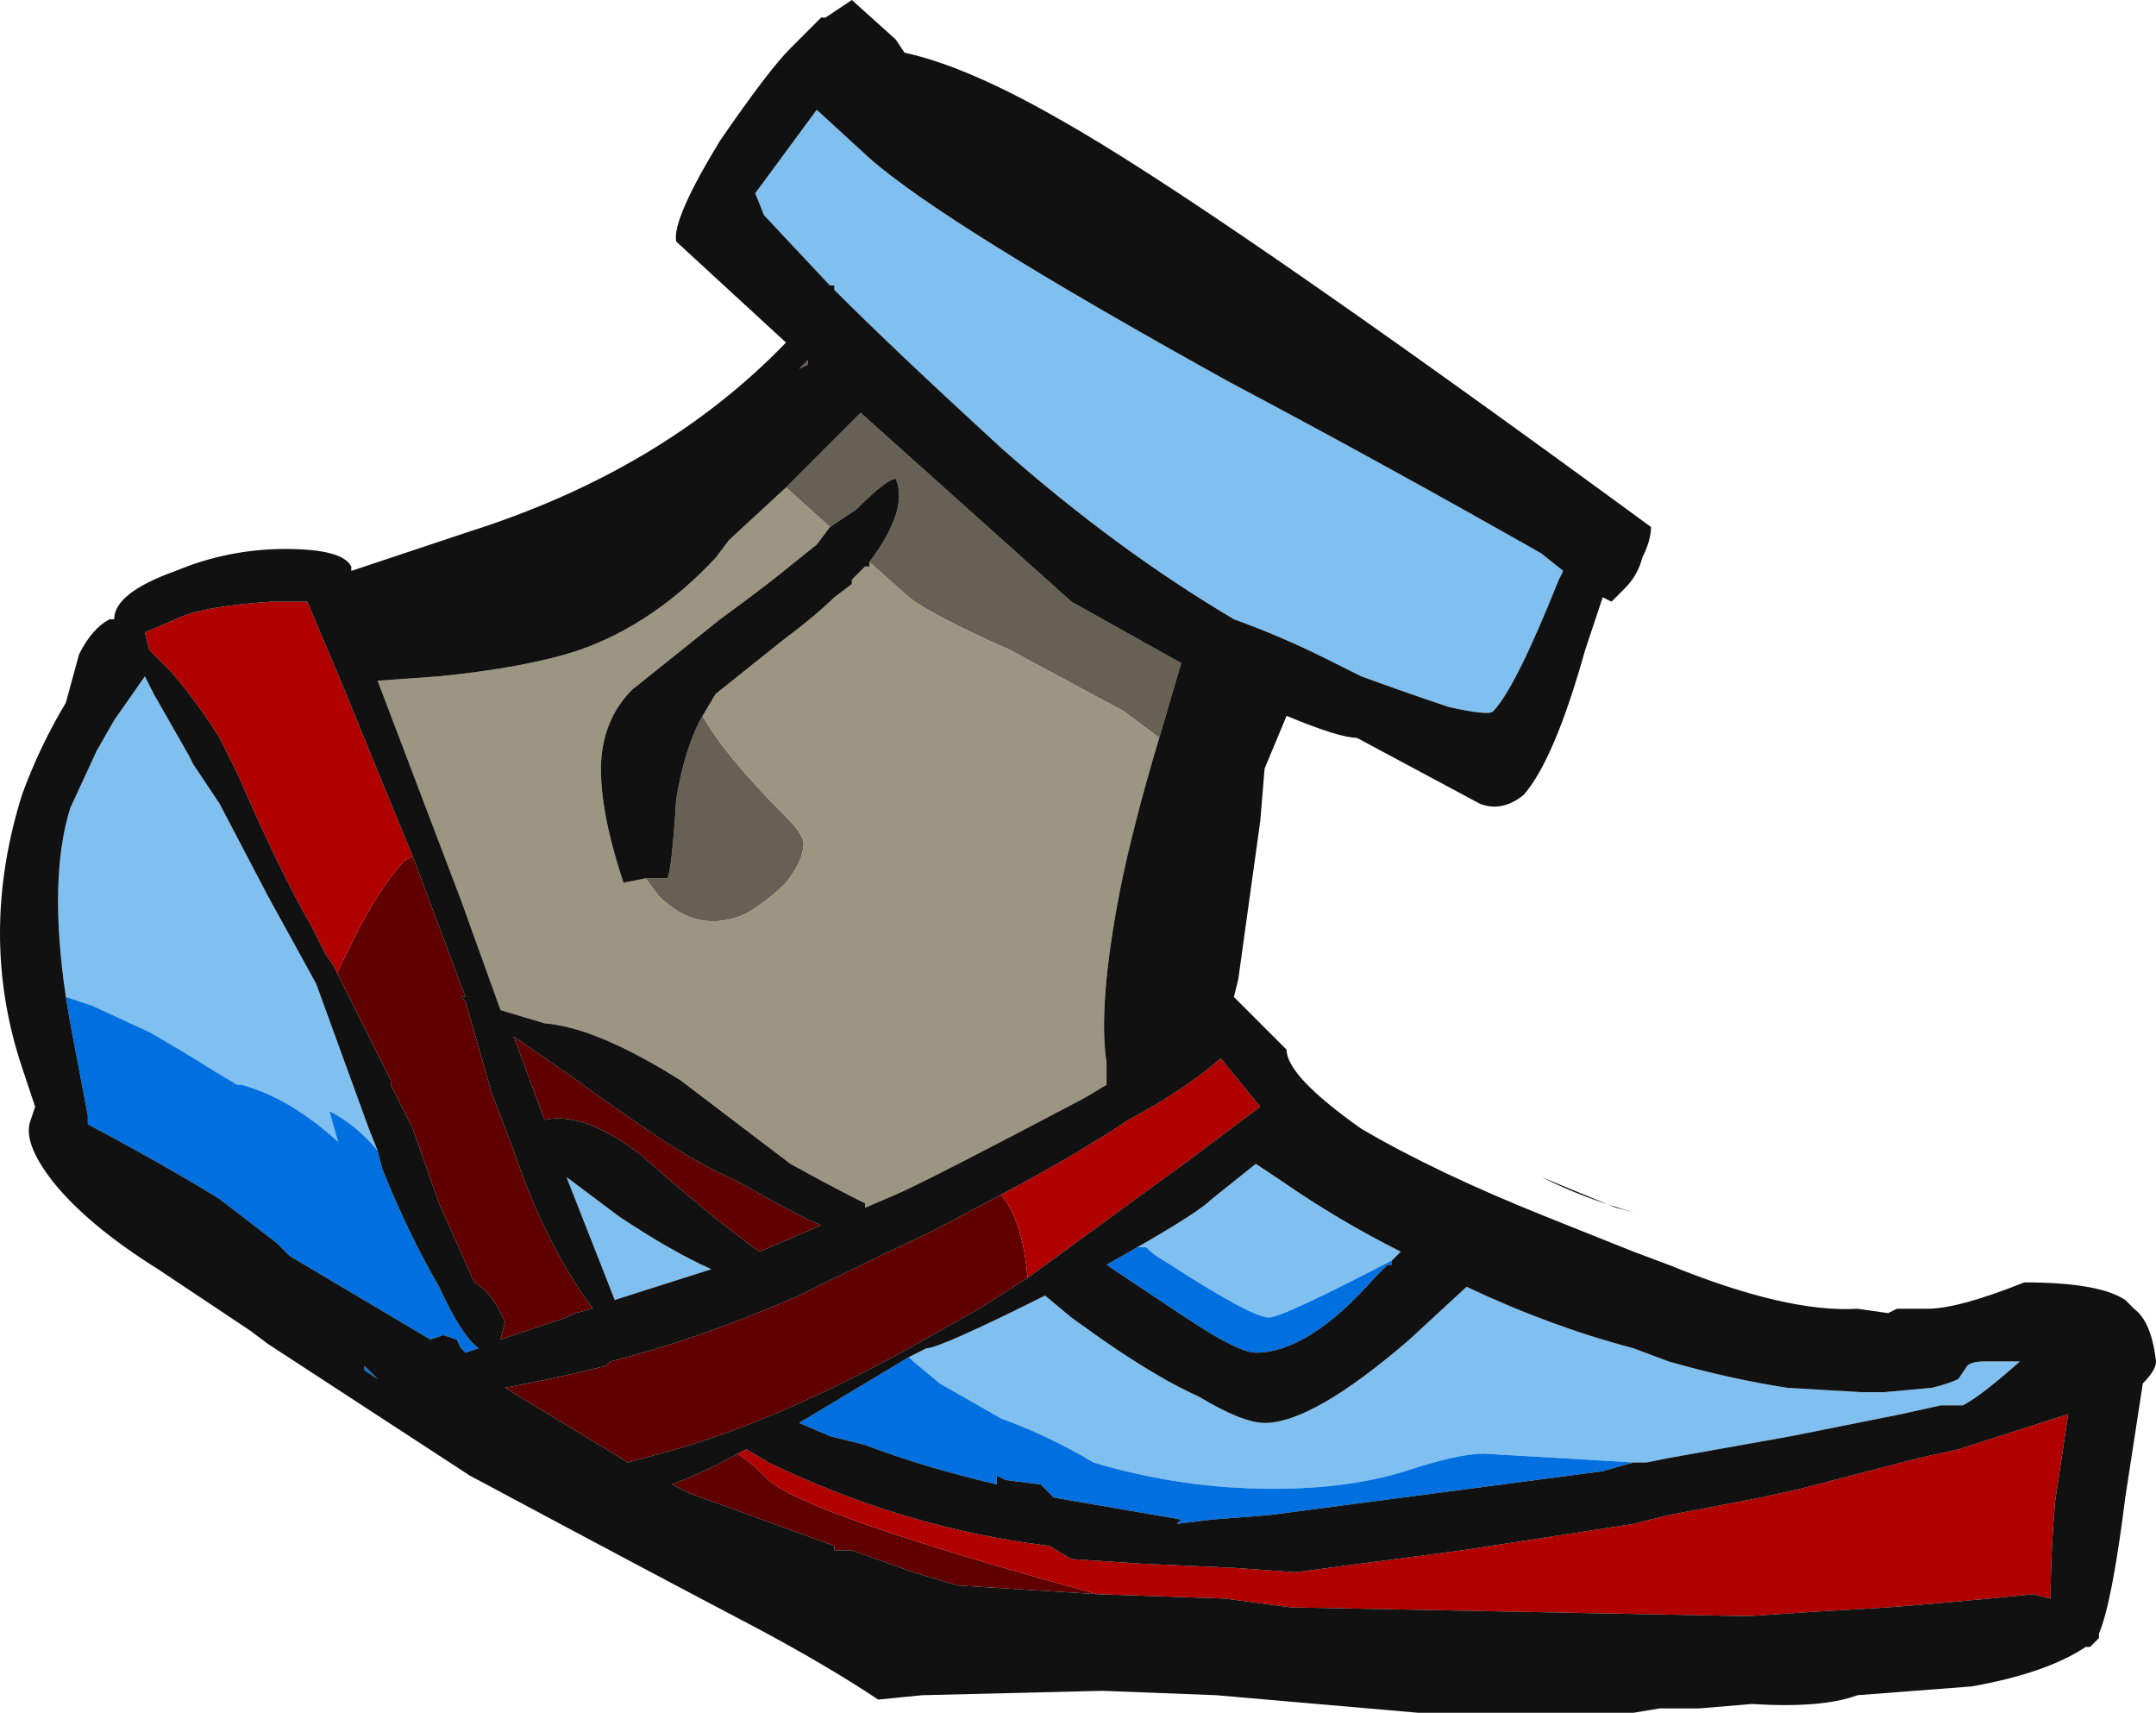 <?xml version="1.0" encoding="UTF-8" standalone="no"?>
<svg xmlns:ffdec="https://www.free-decompiler.com/flash" xmlns:xlink="http://www.w3.org/1999/xlink" ffdec:objectType="shape" height="19.5px" width="24.55px" xmlns="http://www.w3.org/2000/svg">
  <g transform="matrix(1.0, 0.0, 0.0, 1.0, 9.55, 14.75)">
    <path d="M3.25 3.25 L3.25 3.25" fill="#000004" fill-rule="evenodd" stroke="none"/>
    <path d="M0.35 -8.35 Q0.8 -8.95 0.65 -9.3 0.55 -9.3 0.2 -8.95 L-0.1 -8.75 -0.6 -9.2 0.25 -10.05 2.65 -7.9 3.9 -7.2 3.65 -6.35 3.25 -6.65 1.95 -7.35 Q1.05 -7.75 0.8 -7.95 L0.35 -8.35 M-2.2 -4.75 L-1.95 -4.75 Q-1.9 -4.85 -1.85 -5.65 -1.75 -6.25 -1.55 -6.6 -1.3 -6.15 -0.6 -5.45 -0.4 -5.25 -0.4 -5.15 -0.4 -4.95 -0.6 -4.7 -0.8 -4.5 -1.05 -4.35 -1.6 -4.1 -2.05 -4.55 L-2.2 -4.75 M-0.45 -10.55 L-0.35 -10.65 -0.35 -10.6 -0.45 -10.55" fill="#666154" fill-rule="evenodd" stroke="none"/>
    <path d="M0.35 -8.35 L0.8 -7.95 Q1.05 -7.75 1.95 -7.35 L3.25 -6.65 3.65 -6.35 Q3.35 -5.35 3.2 -4.6 2.95 -3.3 3.05 -2.65 L3.05 -2.4 2.8 -2.25 Q1.0 -1.3 0.65 -1.15 L0.3 -1.0 0.3 -1.05 Q-0.1 -1.25 -0.55 -1.5 L-1.8 -2.45 Q-2.75 -3.05 -3.35 -3.1 L-3.85 -3.25 -4.3 -4.5 -5.25 -7.0 -4.55 -7.05 Q-3.55 -7.15 -2.95 -7.35 -2.1 -7.65 -1.4 -8.4 L-1.25 -8.6 -0.6 -9.2 -0.1 -8.75 -0.25 -8.55 -0.5 -8.35 Q-0.8 -8.1 -1.35 -7.7 L-2.35 -6.9 Q-2.65 -6.6 -2.7 -6.15 -2.75 -5.6 -2.45 -4.7 L-2.2 -4.75 -2.05 -4.55 Q-1.6 -4.1 -1.05 -4.35 -0.8 -4.5 -0.6 -4.7 -0.4 -4.95 -0.4 -5.15 -0.4 -5.25 -0.6 -5.45 -1.3 -6.15 -1.55 -6.6 L-1.4 -6.85 -0.65 -7.45 Q-0.25 -7.75 -0.05 -7.95 L0.15 -8.1 0.15 -8.15 0.3 -8.3 0.35 -8.3 0.35 -8.35" fill="#9c9581" fill-rule="evenodd" stroke="none"/>
    <path d="M8.25 -8.25 L8.2 -8.15 Q7.7 -6.9 7.45 -6.65 7.4 -6.6 6.95 -6.7 6.5 -6.85 5.95 -7.05 L5.55 -7.25 Q5.05 -7.5 4.5 -7.7 3.15 -8.5 1.85 -9.65 0.65 -10.75 -0.05 -11.45 L-0.05 -11.5 -0.1 -11.5 -0.85 -12.3 -0.95 -12.55 -0.25 -13.5 0.35 -12.95 Q1.2 -12.2 4.45 -10.4 6.15 -9.5 8.0 -8.45 L8.25 -8.25 M3.4 -0.55 Q4.1 -0.95 4.25 -1.1 L4.75 -1.5 5.05 -1.3 Q5.7 -0.85 6.4 -0.5 L6.3 -0.4 Q5.05 0.25 4.9 0.25 4.7 0.25 3.7 -0.4 3.6 -0.45 3.5 -0.55 L3.4 -0.55 M-8.8 -3.4 Q-9.0 -4.75 -8.75 -5.55 L-8.45 -6.2 -8.25 -6.55 -7.9 -7.05 -7.8 -6.85 -7.4 -6.15 -7.35 -6.05 -7.05 -5.6 -6.5 -4.55 -5.95 -3.55 -5.35 -1.9 -5.25 -1.65 Q-5.5 -1.95 -5.8 -2.1 L-5.7 -1.75 Q-6.25 -2.25 -6.8 -2.4 L-6.85 -2.4 -7.1 -2.55 Q-7.5 -2.8 -7.85 -3.0 L-8.5 -3.3 -8.8 -3.4 M-2.5 -0.9 Q-1.9 -0.5 -1.45 -0.3 L-2.55 0.05 -3.1 -1.35 -2.5 -0.9 M0.8 0.7 L1.0 0.6 Q1.15 0.6 2.35 0.0 L2.65 0.25 3.0 0.5 Q3.65 0.95 4.1 1.15 4.6 1.45 4.85 1.45 5.4 1.45 6.5 0.5 L7.15 -0.1 Q8.1 0.35 9.05 0.6 L9.45 0.75 Q10.15 0.95 10.8 1.05 L11.65 1.1 11.9 1.1 12.45 1.05 Q12.65 1.0 12.75 0.95 L12.85 0.8 Q12.9 0.75 13.05 0.75 L13.45 0.75 Q13.0 1.15 12.8 1.25 L12.55 1.25 12.1 1.35 10.85 1.6 9.45 1.85 9.2 1.9 9.05 1.9 7.35 1.8 Q7.05 1.8 6.45 2.0 5.8 2.2 4.95 2.2 3.9 2.2 2.9 1.9 2.4 1.6 1.85 1.4 L1.15 1.0 0.85 0.75 0.8 0.7" fill="#80c0f0" fill-rule="evenodd" stroke="none"/>
    <path d="M1.85 -1.15 Q2.1 -0.85 2.15 -0.2 L1.6 0.15 0.8 0.6 Q-0.65 1.4 -1.85 1.75 L-2.4 1.9 -3.8 1.05 Q-3.25 0.95 -2.65 0.8 L-2.6 0.75 Q-1.6 0.5 -0.45 0.0 0.25 -0.35 1.1 -0.75 L1.85 -1.15 M-5.7 -3.65 L-5.7 -3.7 -5.6 -3.9 Q-5.3 -4.55 -4.95 -4.95 L-4.85 -5.0 -4.25 -3.4 -4.3 -3.4 -4.25 -3.35 -3.95 -2.3 -3.7 -1.65 Q-3.35 -0.6 -2.8 0.15 L-3.0 0.2 -3.1 0.25 -3.85 0.5 -3.8 0.3 Q-3.95 -0.05 -4.15 -0.15 L-4.55 -1.05 -4.85 -1.9 -5.1 -2.4 -5.1 -2.45 -5.7 -3.65 M-3.35 -2.0 L-3.7 -2.95 -3.05 -2.5 Q-2.5 -2.1 -2.05 -1.8 -1.6 -1.5 -1.15 -1.3 -0.45 -0.9 -0.2 -0.8 L-0.9 -0.5 Q-1.4 -0.85 -2.25 -1.6 -2.9 -2.1 -3.35 -2.0 M2.95 3.4 L1.35 3.3 0.85 3.15 0.15 2.9 -0.05 2.9 -0.05 2.85 -1.7 2.25 -1.9 2.15 Q-1.5 2.0 -1.15 1.8 L-0.95 1.95 -0.8 2.1 Q-0.35 2.5 2.95 3.4" fill="#600000" fill-rule="evenodd" stroke="none"/>
    <path d="M2.15 -0.2 Q2.1 -0.85 1.85 -1.15 2.7 -1.6 3.3 -2.0 3.95 -2.35 4.35 -2.7 L4.8 -2.15 4.0 -1.55 2.15 -0.2 M-5.7 -3.65 L-5.75 -3.75 -5.85 -3.9 -6.0 -4.2 Q-6.35 -4.8 -6.85 -5.95 L-7.05 -6.35 Q-7.3 -6.75 -7.6 -7.1 L-7.85 -7.35 -7.9 -7.55 -7.55 -7.7 Q-7.25 -7.85 -6.45 -7.9 L-6.05 -7.9 -5.65 -6.95 -5.2 -5.85 -4.85 -5.0 -4.95 -4.95 Q-5.3 -4.55 -5.6 -3.9 L-5.7 -3.7 -5.7 -3.65 M-1.15 1.8 L-1.05 1.75 -0.8 1.9 Q0.75 2.65 2.4 2.85 L2.65 3.0 3.4 3.05 4.5 3.1 5.2 3.15 7.1 2.9 9.05 2.6 9.45 2.5 10.5 2.3 10.95 2.2 12.3 1.85 12.75 1.75 14.0 1.35 13.85 2.35 Q13.8 2.95 13.8 3.45 L13.6 3.4 13.1 3.45 12.55 3.5 11.95 3.55 11.1 3.6 10.35 3.65 5.15 3.55 4.4 3.45 2.95 3.4 Q-0.35 2.5 -0.8 2.1 L-0.95 1.95 -1.15 1.8 M3.25 3.25 L3.25 3.25" fill="#b00000" fill-rule="evenodd" stroke="none"/>
    <path d="M3.4 -0.55 L3.5 -0.55 Q3.6 -0.45 3.7 -0.4 4.7 0.25 4.9 0.25 5.05 0.25 6.3 -0.4 L6.3 -0.35 6.25 -0.35 6.1 -0.2 Q5.35 0.65 4.75 0.65 4.55 0.65 3.95 0.25 L3.05 -0.35 3.4 -0.55 M-8.8 -3.4 L-8.5 -3.3 -7.85 -3.0 Q-7.5 -2.8 -7.1 -2.55 L-6.85 -2.4 -6.8 -2.4 Q-6.25 -2.25 -5.7 -1.75 L-5.8 -2.1 Q-5.5 -1.95 -5.25 -1.65 L-5.2 -1.45 Q-4.9 -0.7 -4.55 -0.1 -4.3 0.45 -4.1 0.6 L-4.25 0.65 -4.3 0.6 -4.35 0.5 -4.5 0.45 -4.65 0.5 -6.25 -0.45 -6.4 -0.6 -7.05 -1.1 Q-7.7 -1.5 -8.55 -1.95 L-8.55 -2.05 -8.75 -3.1 -8.8 -3.4 M9.2 1.9 L9.05 1.9 8.7 2.0 4.9 2.5 4.25 2.55 3.85 2.6 3.9 2.55 2.45 2.3 2.3 2.15 1.9 2.1 1.8 2.05 1.8 2.15 Q0.95 1.95 0.3 1.7 L-0.1 1.6 -0.45 1.45 0.8 0.7 0.85 0.75 1.15 1.0 1.85 1.4 Q2.4 1.6 2.9 1.9 3.9 2.2 4.95 2.2 5.8 2.2 6.45 2.0 7.05 1.8 7.35 1.8 L9.05 1.9 9.2 1.9 M-5.4 0.85 L-5.4 0.8 -5.25 0.95 -5.4 0.85" fill="#0070e0" fill-rule="evenodd" stroke="none"/>
    <path d="M0.15 -14.75 L0.65 -14.3 0.75 -14.15 Q1.45 -14.0 2.5 -13.4 4.2 -12.45 9.25 -8.75 9.25 -8.6 9.15 -8.4 9.1 -8.2 8.95 -8.05 L8.8 -7.9 8.7 -7.95 8.5 -7.35 Q8.15 -6.1 7.8 -5.7 7.55 -5.5 7.3 -5.6 L5.9 -6.35 Q5.7 -6.35 5.1 -6.6 L4.85 -6.0 4.8 -5.4 4.55 -3.6 4.5 -3.4 5.1 -2.8 Q5.1 -2.5 5.95 -1.9 6.8 -1.4 8.05 -0.9 8.55 -0.7 9.05 -0.5 L9.45 -0.35 Q10.8 0.2 11.6 0.15 L11.95 0.2 12.05 0.15 12.4 0.15 Q12.75 0.15 13.5 -0.15 14.35 -0.15 14.65 0.05 L14.75 0.15 Q14.95 0.3 15.0 0.75 15.0 0.85 14.85 1.0 L14.65 2.3 Q14.5 3.5 14.35 3.85 L14.35 3.9 14.25 4.0 14.2 4.0 Q13.75 4.3 12.9 4.45 L11.6 4.55 Q11.2 4.7 10.4 4.65 L9.8 4.7 9.35 4.7 9.05 4.75 6.6 4.75 4.3 4.55 3.0 4.5 0.95 4.55 0.45 4.6 Q-0.15 4.2 -1.0 3.75 -2.05 3.2 -4.2 2.05 L-6.5 0.55 -6.7 0.4 -7.75 -0.3 Q-8.55 -0.8 -8.95 -1.3 -9.3 -1.75 -9.2 -2.0 L-9.15 -2.15 -9.3 -2.6 Q-9.8 -4.1 -9.3 -5.7 -9.1 -6.25 -8.8 -6.75 L-8.65 -7.3 Q-8.5 -7.6 -8.3 -7.7 L-8.25 -7.7 Q-8.25 -8.0 -7.55 -8.25 -6.95 -8.5 -6.3 -8.5 -5.65 -8.5 -5.55 -8.3 L-5.55 -8.25 -4.2 -8.7 Q-2.0 -9.4 -0.6 -10.85 L-1.85 -12.0 Q-1.9 -12.25 -1.35 -13.15 -0.8 -13.95 -0.55 -14.2 L-0.2 -14.55 -0.15 -14.55 0.15 -14.75 M8.25 -8.25 L8.0 -8.45 Q6.15 -9.5 4.45 -10.4 1.2 -12.2 0.35 -12.95 L-0.25 -13.5 -0.95 -12.55 -0.85 -12.3 -0.1 -11.5 -0.05 -11.5 -0.05 -11.45 Q0.65 -10.75 1.85 -9.65 3.15 -8.5 4.5 -7.7 5.05 -7.5 5.55 -7.25 L5.95 -7.05 Q6.5 -6.85 6.95 -6.7 7.4 -6.6 7.45 -6.65 7.7 -6.9 8.2 -8.15 L8.25 -8.25 M-0.1 -8.75 L0.2 -8.95 Q0.55 -9.3 0.65 -9.3 0.8 -8.95 0.35 -8.35 L0.35 -8.3 0.3 -8.3 0.15 -8.15 0.15 -8.1 -0.05 -7.95 Q-0.25 -7.75 -0.65 -7.45 L-1.4 -6.85 -1.55 -6.6 Q-1.75 -6.25 -1.85 -5.65 -1.9 -4.85 -1.95 -4.75 L-2.2 -4.75 -2.45 -4.7 Q-2.75 -5.6 -2.7 -6.15 -2.65 -6.6 -2.35 -6.9 L-1.35 -7.7 Q-0.8 -8.1 -0.5 -8.35 L-0.25 -8.55 -0.1 -8.75 M3.65 -6.35 L3.9 -7.2 2.65 -7.9 0.25 -10.05 -0.6 -9.2 -1.25 -8.6 -1.4 -8.4 Q-2.1 -7.65 -2.95 -7.35 -3.55 -7.15 -4.55 -7.05 L-5.25 -7.0 -4.3 -4.5 -3.85 -3.25 -3.35 -3.1 Q-2.75 -3.05 -1.8 -2.45 L-0.55 -1.5 Q-0.1 -1.25 0.3 -1.05 L0.3 -1.0 0.65 -1.15 Q1.0 -1.3 2.8 -2.25 L3.05 -2.4 3.05 -2.65 Q2.95 -3.3 3.2 -4.6 3.35 -5.35 3.65 -6.35 M1.85 -1.15 L1.1 -0.75 Q0.25 -0.35 -0.45 0.0 -1.6 0.5 -2.6 0.75 L-2.65 0.8 Q-3.25 0.95 -3.8 1.05 L-2.4 1.9 -1.85 1.75 Q-0.65 1.4 0.8 0.6 L1.6 0.15 2.15 -0.2 4.0 -1.55 4.8 -2.15 4.35 -2.7 Q3.95 -2.35 3.3 -2.0 2.7 -1.6 1.85 -1.15 M6.3 -0.4 L6.4 -0.5 Q5.7 -0.85 5.05 -1.3 L4.75 -1.5 4.25 -1.1 Q4.1 -0.95 3.4 -0.55 L3.05 -0.35 3.95 0.25 Q4.55 0.65 4.75 0.65 5.35 0.65 6.1 -0.2 L6.25 -0.35 6.3 -0.35 6.3 -0.4 M9.05 -0.95 Q8.5 -1.1 8.0 -1.35 L8.85 -1.0 9.05 -0.95 M-0.45 -10.55 L-0.35 -10.6 -0.35 -10.65 -0.45 -10.55 M-4.85 -5.0 L-5.2 -5.85 -5.65 -6.95 -6.05 -7.9 -6.45 -7.9 Q-7.25 -7.85 -7.55 -7.7 L-7.9 -7.55 -7.85 -7.35 -7.6 -7.1 Q-7.3 -6.75 -7.05 -6.35 L-6.85 -5.95 Q-6.35 -4.8 -6.0 -4.2 L-5.85 -3.9 -5.75 -3.75 -5.7 -3.65 -5.1 -2.45 -5.1 -2.4 -4.85 -1.9 -4.55 -1.05 -4.15 -0.15 Q-3.95 -0.05 -3.8 0.3 L-3.85 0.5 -3.1 0.25 -3.0 0.2 -2.8 0.15 Q-3.35 -0.6 -3.7 -1.65 L-3.95 -2.3 -4.25 -3.35 -4.3 -3.4 -4.25 -3.4 -4.85 -5.0 M-5.25 -1.65 L-5.35 -1.9 -5.95 -3.55 -6.5 -4.55 -7.05 -5.6 -7.35 -6.05 -7.4 -6.15 -7.8 -6.85 -7.9 -7.05 -8.25 -6.55 -8.45 -6.2 -8.75 -5.55 Q-9.0 -4.75 -8.8 -3.4 L-8.75 -3.1 -8.55 -2.05 -8.55 -1.95 Q-7.7 -1.5 -7.05 -1.1 L-6.4 -0.6 -6.25 -0.45 -4.65 0.5 -4.5 0.45 -4.35 0.5 -4.3 0.6 -4.25 0.65 -4.1 0.6 Q-4.3 0.45 -4.55 -0.1 -4.9 -0.7 -5.2 -1.45 L-5.25 -1.65 M-3.35 -2.0 Q-2.9 -2.1 -2.25 -1.6 -1.4 -0.85 -0.9 -0.5 L-0.2 -0.8 Q-0.45 -0.9 -1.15 -1.3 -1.6 -1.5 -2.05 -1.8 -2.5 -2.1 -3.05 -2.5 L-3.7 -2.95 -3.35 -2.0 M-2.5 -0.9 L-3.1 -1.35 -2.55 0.05 -1.45 -0.3 Q-1.9 -0.5 -2.5 -0.9 M0.8 0.7 L-0.45 1.45 -0.1 1.6 0.3 1.7 Q0.95 1.95 1.8 2.15 L1.8 2.05 1.9 2.1 2.3 2.15 2.45 2.3 3.9 2.55 3.85 2.6 4.25 2.55 4.9 2.5 8.7 2.0 9.05 1.9 9.2 1.9 9.45 1.85 10.85 1.6 12.1 1.35 12.55 1.25 12.8 1.25 Q13.0 1.15 13.45 0.75 L13.05 0.75 Q12.9 0.75 12.85 0.8 L12.75 0.95 Q12.65 1.0 12.45 1.05 L11.9 1.1 11.65 1.1 10.8 1.05 Q10.15 0.95 9.45 0.75 L9.05 0.6 Q8.1 0.35 7.15 -0.1 L6.5 0.5 Q5.4 1.45 4.85 1.45 4.6 1.45 4.1 1.15 3.65 0.95 3.0 0.5 L2.65 0.25 2.35 0.0 Q1.15 0.6 1.0 0.6 L0.8 0.7 M-1.15 1.8 Q-1.5 2.0 -1.9 2.15 L-1.7 2.25 -0.05 2.85 -0.05 2.9 0.15 2.9 0.85 3.15 1.35 3.3 2.95 3.4 4.4 3.45 5.15 3.55 10.35 3.65 11.1 3.6 11.95 3.55 12.55 3.5 13.1 3.45 13.6 3.4 13.8 3.45 Q13.8 2.95 13.85 2.35 L14.0 1.35 12.75 1.75 12.3 1.85 10.95 2.2 10.5 2.3 9.45 2.5 9.05 2.6 7.1 2.9 5.2 3.15 4.5 3.1 3.4 3.05 2.65 3.0 2.4 2.85 Q0.75 2.65 -0.8 1.9 L-1.05 1.75 -1.15 1.8 M-5.4 0.85 L-5.25 0.95 -5.4 0.8 -5.4 0.85" fill="#111111" fill-rule="evenodd" stroke="none"/>
  </g>
</svg>
